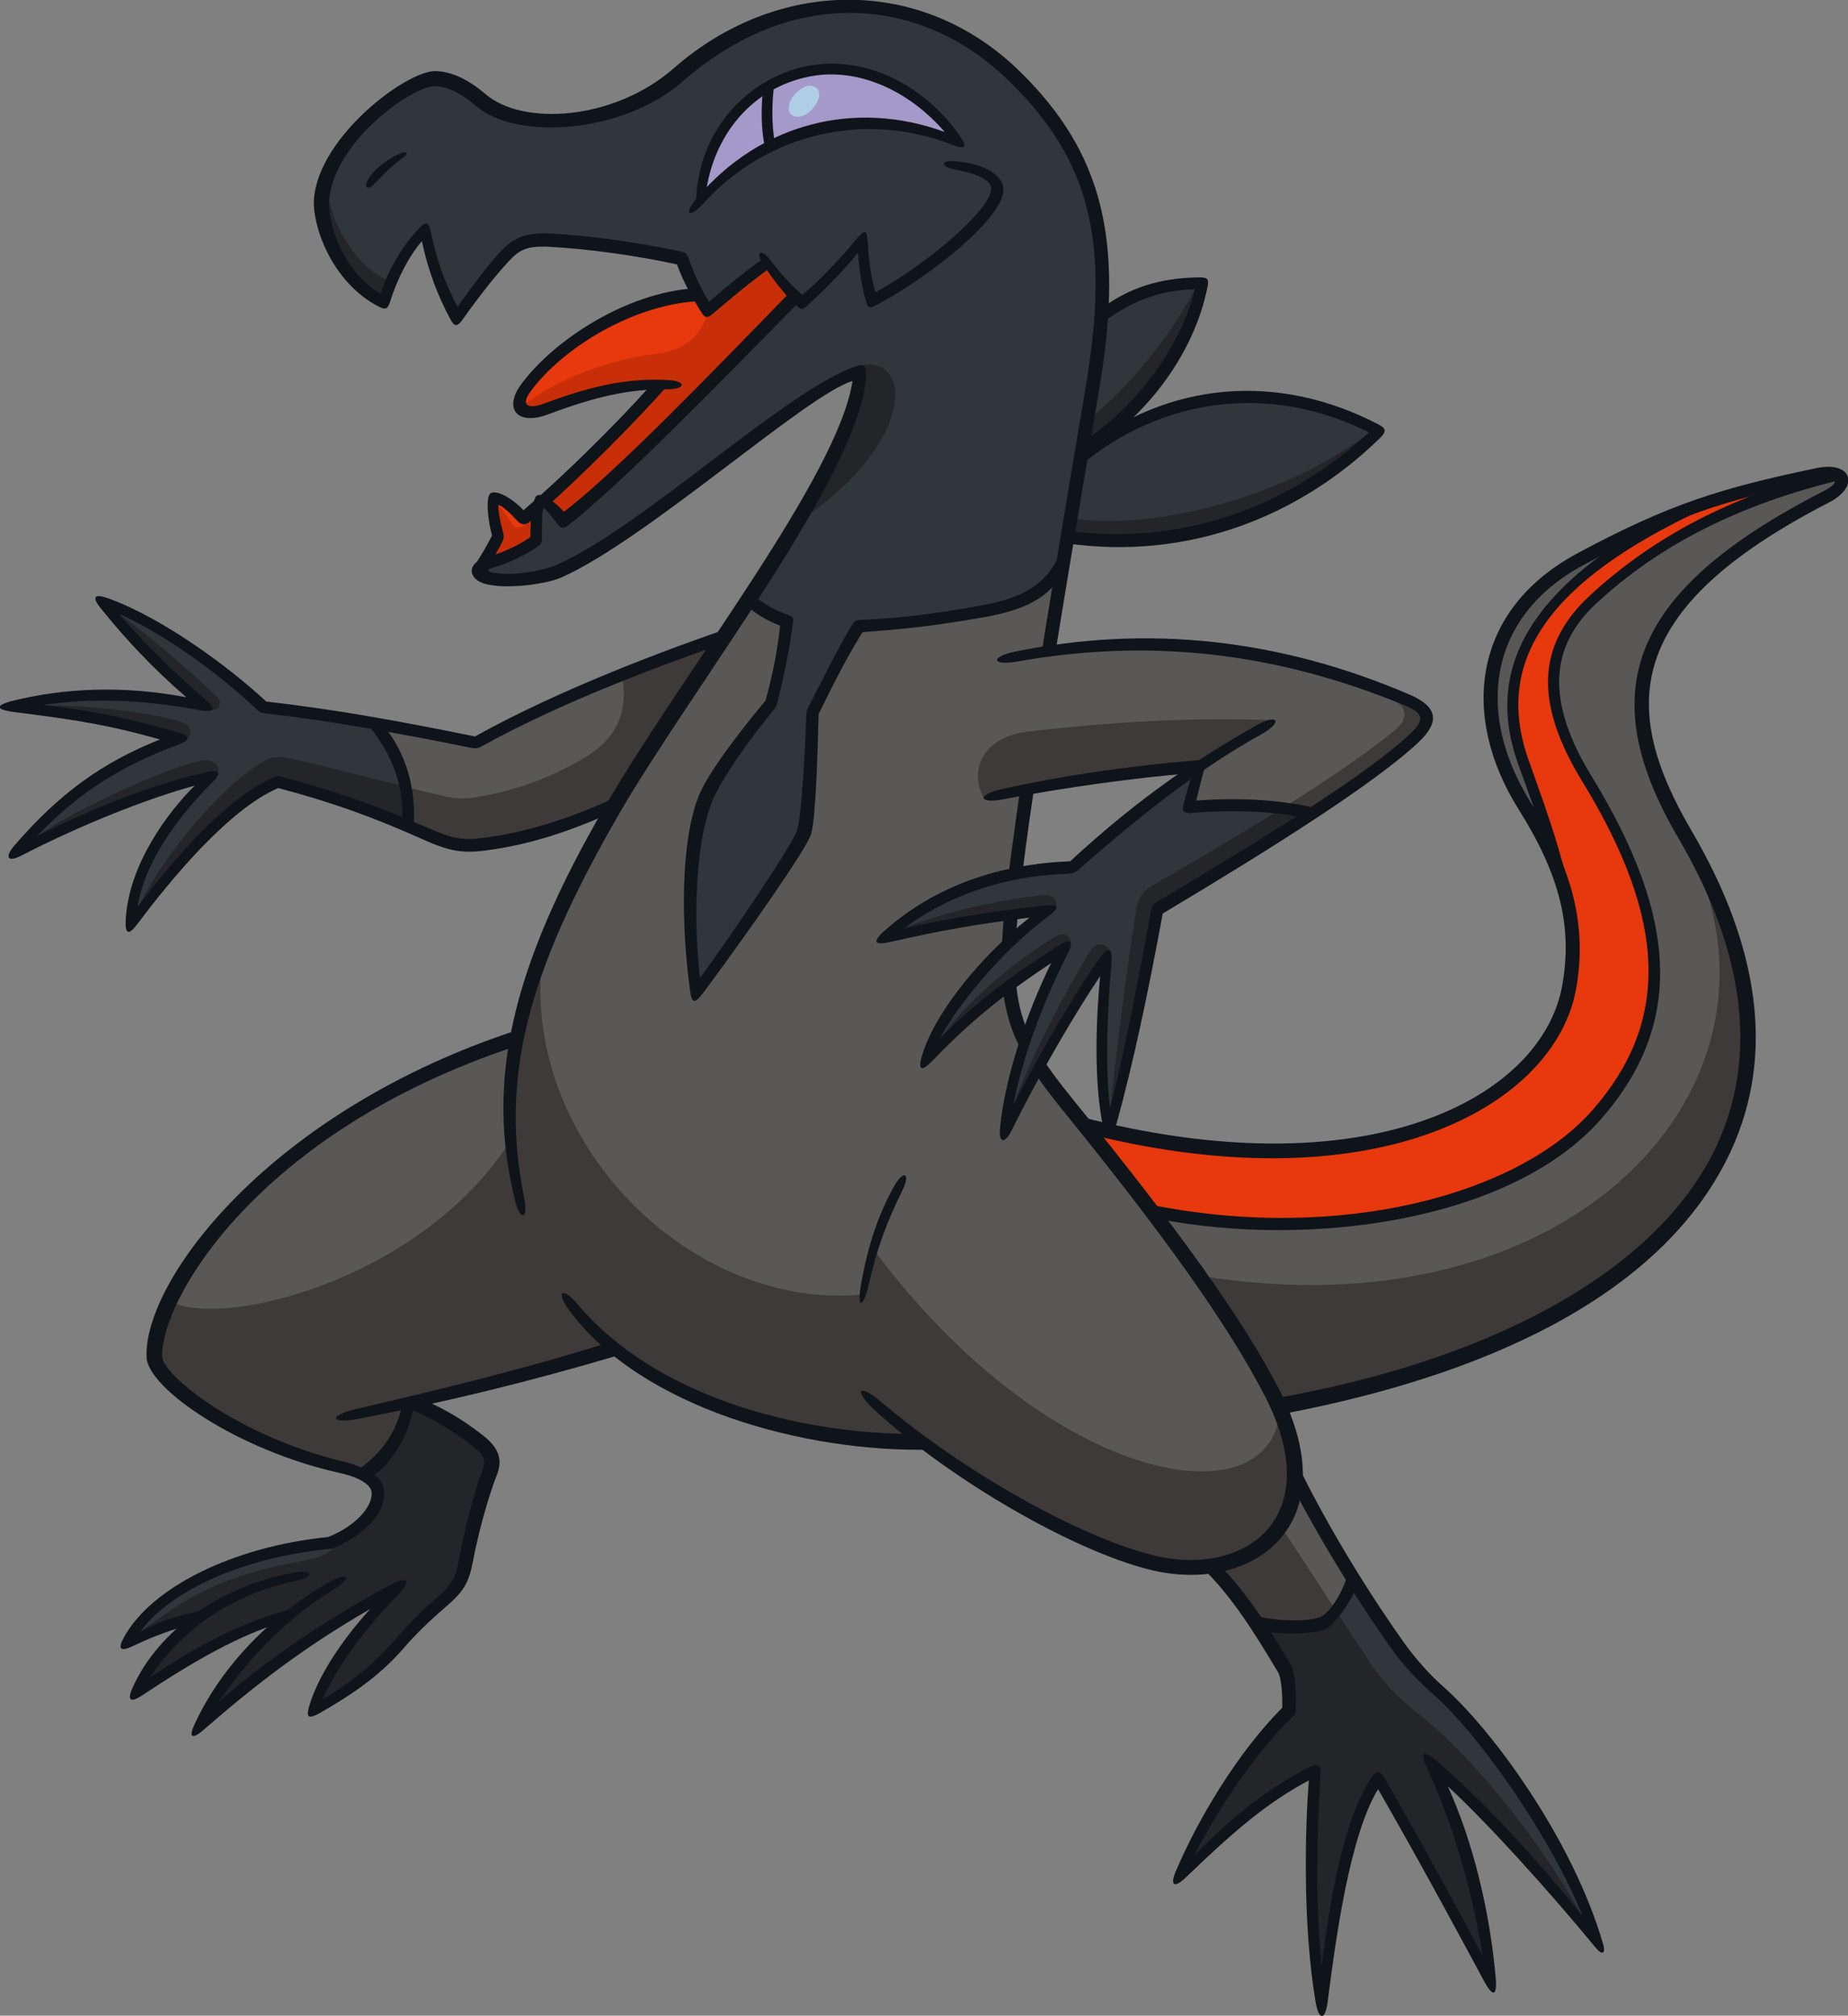 <?xml version="1.0" encoding="UTF-8"?>
<!-- Created with Inkscape (http://www.inkscape.org/) -->
<svg version="1.1" viewBox="0 0 90.432 98.589" xmlns="http://www.w3.org/2000/svg">
 <rect x="0" y="0" width="90.432" height="98.589" fill="#808080" stroke="none"/>
 <g transform="translate(-.508 -1.1)">
  <g transform="matrix(.33 0 0 -.33 10.976 63.375)">
   <path d="m0 0c-0.712-0.838-1.464-1.58-2.233-2.277 18.142-7.801 43.098 1.546 48.605 24.744-1.009-0.162-2.054-0.292-3.178-0.347-19.529-0.956-29.607-6.106-43.194-22.12" fill="#fff"/>
  </g>
  <g transform="matrix(.33 0 0 -.33 38.985 31.513)">
   <path d="m0 0c-0.449-3.893-1.048-7.187-2.246-12.129-3.594-4.267-8.311-10.706-9.658-14.075-2.727-6.816-2.824-19.354-1.423-28.749 5.915 7.861 15.348 21.562 16.022 23.808s1.048 11.978 1.199 17.744c2.694 5.166 4.492 8.733 6.962 12.639 5.504 0.158 11.75 1.053 18.194 2.184 5.859 1.03 9.941 2.937 12.124 7.975 1.597 9.618 3.137 18.66 4.319 25.793 3.584 21.614 0.404 33.824-11.336 45.458-13.594 13.472-33.965 14.556-50.035 0.478-9.047-7.925-23.734-8.571-29.346-3.744-2.158 1.858-4.82 3.09-6.793 3.142-3.702 0.101-15.998-8.891-16.821-17.837-0.323-3.512 2.179-11.925 9.201-15.357 1.158 4.069 3.591 8.419 6.105 10.773 0.877-4.748 2.313-8.857 4.677-13.093 2.243 3.224 4.929 6.733 7.144 9.127 1.814 1.962 3.121 2.627 6.608 2.45 5.828-0.296 13.309-1.317 19.618-2.704 0.993-2.703 2.102-5.106 3.812-7.787 3.096 2.648 5.331 4.602 8.84 7.123 1.359-2.024 2.694-3.502 4.199-4.96-14.293-14.408-25.485-26.119-34.45-33.201-1.378 1.519-2.989 3.126-3.405 2.849-0.416-0.278-0.624-3.813-0.581-5.783-1.065-0.72-2.095-1.358-3.093-1.912-2.526-1.401-5.823-1.317-5.645-2.448 0.356-2.269 9.239-1.54 12.216-0.206 13.324 5.972 35.111 27 44.452 29.464-0.278-7.637-7.794-20.481-16.378-33.682 1.422-1.382 3.244-2.519 5.518-3.34" fill="#30363a"/>
  </g>
  <g transform="matrix(.33 0 0 -.33 62.768 69.196)">
   <path d="m0 0c-5.731 11.091-15.713 24.77-30.132 42.517-9.763 12.017-10.314 16.373-7.392 38.448 1.659 12.536 4.189 28.264 6.586 42.695-2.183-5.038-6.265-6.946-12.125-7.975-6.443-1.132-12.689-2.026-18.193-2.184-2.471-3.907-4.268-7.474-6.963-12.64-0.15-5.765-0.524-15.498-1.198-17.743-0.674-2.246-10.107-15.947-16.022-23.808-1.401 9.395-1.304 21.933 1.422 28.749 1.348 3.369 6.065 9.807 9.659 14.075 1.198 4.941 1.796 8.236 2.246 12.129-2.275 0.821-4.096 1.958-5.518 3.34-7.224-11.111-15.205-22.474-20.271-31.2-7.378-12.707-12.096-23.621-14.122-33.84-37.831-12.401-54.179-37.583-53.793-47.304 0.176-4.465 13.821-12.976 27.559-16.308 0.613-0.148 1.164-0.32 1.685-0.498 4.629 1.529 7.354 5.529 8.715 10.115 10.65 2.455 20.58 4.972 30.312 7.906 12.209-9.793 31.084-14.031 45.748-13.838 11.127-8.29 24.86-15.534 33.865-17.776 14.346-3.572 27.739 6.161 17.932 25.14" fill="#595857"/>
  </g>
  <g transform="matrix(.33 0 0 -.33 17.727 73.004)">
   <path d="m0 0c2.298-0.794 3.678-1.854 3.874-2.9 0.438-2.334-2.202-5.869-7.134-7.841-15.768-1.58-26.829-8.072-30.048-14.89 3.921 1.961 7.368 3.195 11.087 3.996-4.476-3.11-7.908-7.077-9.7-11.344 7.317 4.941 14.413 9.31 22.654 11.442-5.851-4.79-10.711-10.814-13.366-16.502 8.249 7.902 19.133 15.181 29.53 20.727-6.484-6.406-11.485-13.715-12.51-18.266 4.039 2.243 8.783 5.32 12.63 9.808 1.726 2.015 4.422 4.617 6.217 6.155 2.412 2.066 3.224 3.675 3.719 6.346 0.641 3.461 2.051 9.192 3.526 12.95 0.776 1.977-0.041 3.312-1.539 4.487-3.423 2.686-6.761 4.626-10.225 5.947-1.361-4.586-4.086-8.586-8.715-10.115" fill="#30363a"/>
  </g>
  <g transform="matrix(.33 0 0 -.33 78.614 95.994)">
   <path d="m0 0c-4.312 14.592-16.701 31.095-23.36 36.946-2.372 2.084-4.429 4.451-5.966 6.613-2.003 2.815-4.228 6.159-6.496 9.792-1.392-7.201-8.816-8.673-14.718-6.194 1.512-2.257 2.932-4.59 4.322-6.907 0.647-1.078 0.792-4.097 0.72-6.182-6.758-6.685-13.73-17.753-16.317-24.582 8.05 7.691 12.938 12.004 20.126 15.669-0.719-10.279-0.935-24.727 1.006-34.501 1.509 11.861 3.665 26.741 8.338 33.353 6.109-10.638 11.357-20.125 16.676-30.188-0.647 9.631-4.672 24.367-8.769 32.273 7.834-6.685 16.962-16.964 24.438-26.092" fill="#30363a"/>
  </g>
  <g transform="matrix(.33 0 0 -.33 66.8 78.399)">
   <path d="m0 0c-3.023 4.846-6.123 10.205-8.875 15.523-0.193-7.675-5.602-12.317-12.654-13.289 2.568-2.492 4.775-5.388 6.811-8.428 5.903-2.479 13.326-1.007 14.718 6.194" fill="#595857"/>
  </g>
  <g transform="matrix(.33 0 0 -.33 34.782 10.907)">
   <path d="M 0,0 C 9.809,11.368 25.546,14.133 38.334,8.596 32.58,16.914 23.568,20.657 15.978,19.167 7.738,17.549 0.948,10.857 0,0" fill="#a499c9"/>
  </g>
  <g transform="matrix(.33 0 0 -.33 26.111 26.449)">
   <path d="m0 0c-1.201 1.248-3.743 3.269-4.251 2.899-0.334-0.243-0.139-3.28 0.555-5.591-0.806-1.611-1.479-2.775-2.279-4.085 1.105 0.421 3.149 0.692 4.849 1.634 0.998 0.554 2.028 1.192 3.093 1.913-0.033 1.541 0.087 4.036 0.341 5.183-0.795-0.691-1.569-1.347-2.308-1.953" fill="#e7380e"/>
  </g>
  <g transform="matrix(.33 0 0 -.33 27.076 25.625)">
   <path d="m0 0c0.666-0.307 1.917-1.57 3.026-2.793 8.965 7.082 20.158 18.793 34.451 33.201-1.505 1.458-2.84 2.936-4.2 4.96-3.508-2.521-5.744-4.475-8.84-7.123-0.524 0.822-0.977 1.615-1.402 2.401-10.397-0.495-21.055-7.697-25.563-13.815-1.941-2.634-0.699-4.53 3.05-3.12 7.013 2.638 12.052 3.65 16.842 3.618-4.984-5.596-11.703-12.345-17.364-17.329" fill="#e7380e"/>
  </g>
  <g transform="matrix(.33 0 0 -.33 18.811 36.477)">
   <path d="m0 0c-5.422 0.942-10.813 1.752-16.454 2.393-5.893 5.663-15.929 12.927-23.802 15.594 4.572-5.9 10.334-11.31 15.154-15.442-12.09 2.45-21.273 1.837-28.697-0.076 10.225-1.075 15.756-2.108 25.025-4.744-11.02-3.75-17.984-9.336-24.489-16.989 9.107 4.744 20.739 9.49 29.157 11.402-6.045-5.816-11.862-14.081-11.939-21.963 5.434 7.346 14.311 18.06 21.811 21.121 7.377-1.948 12.936-3.852 19.265-6.494 0.397 5.68-1.315 10.815-5.031 15.198" fill="#30363a"/>
  </g>
  <g transform="matrix(.33 0 0 -.33 24.66 42.322)">
   <path d="m0 0c5.091 0.77 11.384 2.615 18.18 5.818 4.218 7.141 10.226 15.91 16.142 24.828-12.342-4.242-26.308-9.88-36.907-15.81-5.223 1.06-10.2 2.028-15.151 2.888 3.715-4.383 5.427-9.517 5.031-15.198 0.983-0.41 1.982-0.835 3.012-1.284 4.239-1.848 5.728-1.842 9.693-1.242" fill="#595857"/>
  </g>
  <g transform="matrix(.33 0 0 -.33 54.388 16.564)">
   <path d="m0 0c-0.211-3.147-0.605-6.498-1.209-10.136-0.484-2.924-1.031-6.18-1.615-9.653 8.641 5.336 15.921 15.066 17.835 24.638-6.056 0-10.612-1.583-15.011-4.849" fill="#30363a"/>
  </g>
  <g transform="matrix(.33 0 0 -.33 53.388 23.498)">
   <path d="m0 0c-0.623-3.705-1.286-7.64-1.966-11.72 19.013-2.503 35.08 4.873 46.171 15.701-16.058 8.461-32.281 5.698-44.205-3.981" fill="#30363a"/>
  </g>
  <g transform="matrix(.33 0 0 -.33 89.454 24.327)">
   <path d="m0 0c-14.557-3.05-22.043-5.546-35.214-12.616-15.56-8.353-16.219-23.821-8.18-36.601 5.408-8.596 8.319-16.775 6.516-26.757-3.012-16.686-28.768-31.485-71.757-20.547 13.121-16.305 22.312-29.071 27.717-39.53 0.359-0.697 0.679-1.377 0.978-2.049 54.523 9.966 86.502 39.922 60.253 84.724-11.467 19.573-9.427 34.521 20.935 50.048 3.624 1.854 2.749 4.165-1.248 3.328" fill="#595857"/>
  </g>
  <g transform="matrix(.33 0 0 -.33 89.454 24.327)">
   <path d="m0 0c-8.237-1.726-14.211-3.276-20.231-5.576-21.77-11.283-28.386-22.867-23.439-37.034 1.787-5.118 3.872-10.5 5.481-17.053 1.782-5.112 2.379-10.394 1.311-16.311-3.012-16.686-28.768-31.485-71.757-20.547 3.641-4.524 6.968-8.767 10.007-12.772 22.902-4.46 52.421-0.829 65.771 14.325 11.324 12.854 11.987 27.928-1.386 49.772-7.842 12.808-5.654 20.673 0.871 26.717 9.548 8.845 21.638 14.848 36.243 18.409-0.59 0.276-1.558 0.345-2.871 0.07" fill="#e7380e"/>
  </g>
  <g transform="matrix(.33 0 0 -.33 27.134 25.562)">
   <path d="m0 0c0.901-0.832 1.524-1.525 2.772-2.98 9.082 6.585 29.715 28.09 34.448 33.292-1.365 1.449-2.857 3.283-4.008 4.988-2.473-1.748-5.371-4.178-8.825-7.162-1.084-3.805-3.427-5.922-7.674-6.439-7.424-0.903-15.189-3.953-20.039-7.844 0.81-0.981 2.247-0.852 4.179-0.129 5.36 2.005 10.752 3.525 15.817 3.369-5.371-6.558-10.848-11.688-16.67-17.095" fill="#c82f08"/>
  </g>
  <g transform="matrix(.33 0 0 -.33 24.771 25.64)">
   <path d="m0 0c0.998-1.209 1.55-2.017 2.441-3.312 0.492-0.712 1.204-0.741 1.975 0.128 0.51 0.573 0.955 1.188 1.443 2.038-0.063-2.123-0.062-3.206 0.022-4.586-2.781-1.72-5.138-2.823-7.663-3.46 1.252 1.974 1.677 2.908 2.037 4.097-0.552 2.059-0.488 3.821-0.255 5.095" fill="#c82f08"/>
  </g>
  <g transform="matrix(.33 0 0 -.33 59.14 14.908)">
   <path d="m0 0c-3.688-7.687-10.629-16.082-16.729-20.704l-0.646-4.512c10.405 6.765 17.168 18.294 17.375 25.216" fill="#232528"/>
  </g>
  <g transform="matrix(.33 0 0 -.33 52.904 26.453)">
   <path d="m0 0c12.762-1.896 32.394 3.332 44.951 13.173-7.996-11.276-31.026-19.214-45.515-15.736z" fill="#232528"/>
  </g>
  <g transform="matrix(.33 0 0 -.33 42.566 18.987)">
   <path d="m0 0c7.69 1.845 8.612-11.012-8.182-22.516 3.568 7.198 9.719 17.963 8.182 22.516" fill="#232528"/>
  </g>
  <g transform="matrix(.33 0 0 -.33 30.941 34.152)">
   <path d="m0 0c1.054-5.592-0.919-9.604-6.146-12.521-5.584-3.116-10.021-4.486-14.788-5.363-1.953-0.36-3.35-0.432-5.082-0.036-2.162 0.495-4.174 0.977-6.102 1.451 0.339-1.528 0.474-3.361 0.306-5.774 1.364-0.579 2.707-1.174 4.006-1.799 2.074-0.999 5.036-1.278 7.989-0.845 5.76 0.845 12.904 2.842 18.818 5.607 4.609 7.528 11.138 17.743 16.207 25.04-5.53-1.92-9.985-3.456-15.208-5.76" fill="#3e3a39"/>
  </g>
  <g transform="matrix(.33 0 0 -.33 20.348 39.583)">
   <path d="m0 0c-5.692 1.397-10.618 2.712-16.271 4.028-2.602 0.606-3.501 0.55-5.415-0.652-5.99-3.763-15.479-14.79-18.782-23.238 6.835 9.14 15.593 18.203 21.583 20.585 6.805-1.873 13.279-3.982 19.192-6.497 0.168 2.413 0.032 4.246-0.307 5.774" fill="#232528"/>
  </g>
  <g transform="matrix(.33 0 0 -.33 1.696 42.452)">
   <path d="m 0,0 c 6.736,5.362 22.45,11.948 26.192,12.557 1.872,0.304 2.811,-0.731 2.545,-1.794 C 20.292,8.369 8.663,4.048 0,0" fill="#232528"/>
  </g>
  <g transform="matrix(.33 0 0 -.33 1.489 35.631)">
   <path d="m0 0c7.263 0.412 18.78-0.661 24.09-2.43 1.261-0.42 1.565-1.719 0.693-2.495-9.133 2.461-17.072 4.097-24.783 4.925" fill="#232528"/>
  </g>
  <g transform="matrix(.33 0 0 -.33 5.725 30.694)">
   <path d="m0 0c6.064-4.194 12.373-9.809 16.394-13.621 0.818-0.776 0.346-2.028-0.78-1.941-5.13 4.02-11.247 10.433-15.614 15.562" fill="#232528"/>
  </g>
  <g transform="matrix(.33 0 0 -.33 27.139 47.328)">
   <path d="m0 0c-4.716-27.581 20.907-54.369 47.307-51.78 0.474 2.254 1.086 4.767 1.587 6.59 26.052-34.888 58.677-40.342 60.187-23.988 6.564-10.027-0.02-28.892-23.336-20.966-9.115 3.1-20.874 10.158-30.024 16.813-16.083-0.971-36.879 5.961-45.475 13.448-8.734-2.635-21.766-6.239-30.5-8.041-0.6-4.013-3.015-9.137-6.775-10.471-19.602 4.803-30.314 14.069-30.935 17.172-0.462 2.31 0.648 5.823 2.126 8.687 6.932-4.713 37.71 2.589 51.02 23.847-0.463 7.209 1.595 22.904 4.818 28.689" fill="#3e3a39"/>
  </g>
  <g transform="matrix(.33 0 0 -.33 65.975 80.017)">
   <path d="m0 0c-3.071 4.741-5.613 8.64-8.491 12.926-2.116-3.294-6.757-5.371-10.431-5.718 2.226-2.395 4.76-5.767 6.918-8.88 4.297-1.146 9.292-0.765 12.004 1.672" fill="#3e3a39"/>
  </g>
  <g transform="matrix(.33 0 0 -.33 63.577 84.698)">
   <path d="m0 0c-6.937-6.935-11.831-15.42-16.318-24.886 6.771 7.425 14.034 12.321 20.153 15.748-0.815-8.159-0.326-24.233 1.061-34.595 1.305 9.873 3.181 25.782 8.322 33.534 4.161-7.343 11.75-20.724 16.644-29.536-0.164 6.69-3.263 19.419-8.566 31.25 6.975-5.431 15.783-15.151 23.559-24.84-6.098 12.03-17.184 26.133-25.925 32.835-2.342 1.795-5.261 4.802-6.855 7.262-1.78 2.751-3.349 5.179-4.803 7.421-2.711-2.437-7.707-2.818-12.003-1.672 1.404-2.024 2.651-3.939 3.549-5.399 0.939-1.528 1.426-5.082 1.182-7.122" fill="#232528"/>
  </g>
  <g transform="matrix(.33 0 0 -.33 59.085 63.479)">
   <path d="m0 0c54.334-9.07 88.076 26.306 74.472 59.958 12.88-22.223 6.034-42.412-4.258-52.989-13.336-13.707-35.44-22.351-58.283-26.303-3.828 8.151-7.98 14.518-11.931 19.334" fill="#3e3a39"/>
  </g>
  <g transform="matrix(.33 0 0 -.33 19.004 73.961)">
   <path d="m0 0c-0.055 1.062 0.019 1.445-2.279 2.239 3.588 1.733 5.759 6.191 7.12 10.777 3.464-1.322 6.802-3.262 10.225-5.948 1.498-1.175 2.315-2.509 1.538-4.487-1.474-3.757-2.884-9.488-3.525-12.95-0.495-2.671-1.308-4.28-3.719-6.346-1.795-1.538-4.491-4.139-6.217-6.154-3.847-4.488-8.591-7.566-12.63-9.809 1.025 4.552 6.026 11.861 12.51 18.266-10.397-5.546-21.281-12.824-29.53-20.727 2.655 5.689 7.515 11.712 13.366 16.503-8.241-2.133-15.337-6.501-22.654-11.442 1.792 4.266 5.224 8.234 9.7 11.343-3.719-0.8-6.185-1.211-10.107-3.171 7.716 6.185 13.646 9.261 24.807 11.306 2.514 0.461 4.749 1.11 5.095 2.773 5.026 2.669 6.412 5.655 6.3 7.827" fill="#232528"/>
  </g>
  <g transform="matrix(.33 0 0 -.33 16.602 10.852)">
   <path d="m0 0c0.938-5.191 5.504-11.32 9.412-12.133-0.281-0.813-0.624-1.939-0.969-3.033-5.379 1.876-10.255 10.069-8.443 15.166" fill="#232528"/>
  </g>
  <g transform="matrix(.33 0 0 -.33 40.211 6.484)">
   <path d="m0 0c-1.195-1.213-2.495-1.178-3.05-0.606-0.484 0.5-0.471 1.944 0.816 3.171 1.223 1.167 2.359 1.327 3.084 0.624 0.589-0.572 0.395-1.926-0.85-3.189" fill="#afcee5"/>
  </g>
  <g transform="matrix(.33 0 0 -.33 18.569 9.795)">
   <path d="M 0,0 C -0.915,-1.433 -0.259,-2.043 0.924,-0.762 2.311,0.74 3.743,2.057 5.269,3.166 5.799,3.552 5.562,3.908 4.944,3.697 3.05,3.05 0.882,1.382 0,0" fill="#0f141b"/>
  </g>
  <g transform="matrix(.33 0 0 -.33 39.503 16.066)">
   <path d="m0 0c-1.9 1.816-3.372 3.689-4.985 6.12-1.254 1.89-0.342 2.493 1.047 0.698 1.751-2.267 2.913-3.532 4.732-5.178 2.693 2.226 5.511 5.234 8.168 8.422 1.127 1.352 1.431 1.171 1.539-0.539 0.203-3.197 0.514-5.182 1.142-7.502 8.157 4.495 17.132 12.373 17.173 15.354 0.015 0.997-1.262 2.091-5.255 2.824-2.46 0.451-2.325 1.506 0.168 1.246 4.749-0.494 6.849-2.375 6.908-4.121 0.138-4.108-10.521-12.745-18.837-17.194-1.076-0.577-1.279-0.369-1.537 0.504-0.526 1.796-0.994 4.388-1.202 7.245-2.183-2.669-4.737-5.271-7.585-7.891-0.612-0.563-0.853-0.581-1.476 0.012" fill="#0f141b"/>
  </g>
  <g transform="matrix(.33 0 0 -.33 53.665 19.843)">
   <path d="m0 0c3.539 21.189 0.454 33.001-11.195 44.544-13.501 13.382-32.762 14.09-48.544 0.265-9.013-7.898-24.793-8.849-30.751-3.722-2.143 1.844-4.207 2.887-6.072 2.937-3.166 0.113-14.884-7.97-15.698-16.798-0.322-3.503 2.053-10.739 7.606-13.962 1.192 3.745 3.54 7.49 5.814 9.8 0.911 0.926 1.345 0.828 1.613-0.477 0.902-4.355 2.057-7.629 3.993-11.281 2.336 3.298 4.41 6.075 6.307 8.128 1.839 1.989 3.611 2.948 7.418 2.755 5.773-0.294 13.273-1.35 19.457-2.685 0.62-0.133 0.802-0.303 1.033-0.928 0.927-2.484 1.784-4.426 3.061-6.508 2.723 2.332 4.885 4.125 8.145 6.464l0.954-1.421c-3.019-2.168-5.912-4.599-8.492-6.795-0.847-0.72-1.202-0.632-1.684 0.135-1.429 2.266-2.653 4.442-3.671 7.163-6.131 1.325-13.208 2.308-18.941 2.599-3.296 0.168-4.388-0.401-6.084-2.235-1.911-2.067-4.403-5.217-6.775-8.579-0.727-1.031-1.182-1.049-1.75 0-1.993 3.683-3.386 7.477-4.265 11.663-1.948-2.272-3.66-5.613-4.701-8.957-0.343-1.093-0.658-1.285-1.694-0.754-7.093 3.634-9.953 12.265-9.6 16.102 0.854 9.276 13.847 18.947 18.058 18.807 2.546-0.069 5.121-1.472 7.401-3.434 5.479-4.713 19.003-3.93 27.924 3.884 15.085 13.216 36.643 14.011 51.498-0.71 11.985-11.877 15.259-24.677 11.642-46.334-2.988-17.895-8.751-51.57-10.984-68.441-2.964-22.403-2.267-25.977 7.209-37.641 15.537-19.123 24.995-32.328 30.345-42.684 10.382-20.096-3.879-30.568-19.218-26.744-11.325 2.82-29.563 13.313-40.83 23.729-3.109 2.875-2.242 3.917 0.988 1.178 12.196-10.34 29.254-20.003 40.411-22.782 13.555-3.371 25.917 5.475 16.535 23.632-5.31 10.276-14.535 23.353-30.016 42.406-10.095 12.428-10.281 17.478-7.417 39.131 2.237 16.893 7.981 50.646 10.97 68.55" fill="#0f141b"/>
  </g>
  <g transform="matrix(.33 0 0 -.33 42.653 63.845)">
   <path d="m0 0c1.038 5.585 2.464 10.001 4.89 14.345 1.381 2.473 2.479 1.92 1.224-0.624-2.448-4.968-3.777-8.652-4.996-13.961-0.868-3.785-1.834-3.615-1.118 0.24" fill="#0f141b"/>
  </g>
  <g transform="matrix(.33 0 0 -.33 46.056 72.005)">
   <path d="m0 0c-18.602-0.448-42.956 6.162-53.632 20.673-2.059 2.8-0.989 3.553 1.246 0.894 11.556-13.742 32.722-19.195 49.765-19.246z" fill="#0f141b"/>
  </g>
  <g transform="matrix(.33 0 0 -.33 39.672 15.812)">
   <path d="m0 0c-11.188-11.333-26.289-26.959-34.39-33.258-0.722-0.564-1.109-0.468-1.56 0.112-1.18 1.518-1.924 2.452-2.117 2.372-0.241-0.101-0.258-2.327-0.245-4.332 4e-3 -0.727-0.122-0.989-0.653-1.341-2.009-1.33-4.139-2.41-6.478-3.063-1.253-0.35-1.039-0.653 0.233-0.843 2.676-0.403 7.002 0.28 9.247 1.288 12.788 5.745 33.922 25.865 44.166 29.343 1.16 0.395 1.566 0.167 1.534-1.142-0.338-14.122-25.494-46-36.592-65.158-13.759-23.751-17.677-39.218-14.097-56.969 0.643-3.191-0.592-3.445-1.363-0.333-4.366 17.599-0.585 34.428 13.397 58.463 11.468 19.711 34.527 48.858 36.653 62.959-6.516-1.785-30.501-23.482-43.133-29.094-2.658-1.18-9.731-1.957-12.184-0.627-1.675 0.909-1.801 2.924 1.561 3.795 2.008 0.52 4.519 1.735 5.994 2.819-0.027 3.311 0.425 5.802 0.971 6.141 0.503 0.312 1.915-0.155 4.004-2.409 7.994 6.14 22.224 20.956 33.615 32.639z" fill="#0f141b"/>
  </g>
  <g transform="matrix(.33 0 0 -.33 34.826 15.824)">
   <path d="m0 0c-9.886-0.363-20.504-6.868-25.298-13.375-1.514-2.053-0.507-2.766 2.098-1.785 7.371 2.773 12.616 3.743 18.247 3.449 2.811-0.147 2.683-1.387-0.139-1.37-5.561 0.035-10.437-1.016-17.64-3.726-4.642-1.743-6.591 0.918-3.987 4.454 4.875 6.617 15.668 13.618 25.765 14.243z" fill="#0f141b"/>
  </g>
  <g transform="matrix(.33 0 0 -.33 27.313 25.843)">
   <path d="m0 0c5.672 5.128 12.852 12.274 17.8 17.862l-2.479 0.053c-5.748-6.396-13.326-13.773-18.924-18.561-1.728 1.849-4.038 3.067-4.87 2.513-0.773-0.516-0.416-3.969 0.208-6.274-0.83-1.644-1.611-2.882-2.582-4.453l2.271 0.294c0.668 1.106 1.215 2.033 1.839 3.25 0.253 0.494 0.263 0.868 0.095 1.45-0.48 1.681-0.836 3.873-0.634 3.965 0.225 0.104 1.404-0.831 2.841-2.391 0.572-0.619 1.233-0.525 1.803-0.035 0.482 0.415 0.984 0.853 1.499 1.312l0.245 1.177z" fill="#0f141b"/>
  </g>
  <g transform="matrix(.33 0 0 -.33 34.563 11.113)">
   <path d="m0 0c0.143 11.368 8.104 18.907 16.531 20.562 8.105 1.59 16.942-2.348 22.578-10.323 1.157-1.64 0.852-2.136-1.007-1.401-12.997 5.139-27.586 1.76-36.963-8.625-2.109-2.335-3.09-1.694-0.952 0.821 9.314 10.958 23.307 14.648 36.709 9.746-5.385 6.238-12.985 9.61-20.053 8.222-8.525-1.673-14.327-8.745-15.404-17.539z" fill="#0f141b"/>
  </g>
  <g transform="matrix(.33 0 0 -.33 37.965 8.37)">
   <path d="m0 0c-0.693 2.634-0.657 6.155-0.347 8.821l1.715 1.005c-0.436-2.442-0.499-6.449 0.069-9.116z" fill="#0f141b"/>
  </g>
  <g transform="matrix(.33 0 0 -.33 25.751 52.275)">
   <path d="m0 0c-38.454-12.718-52.767-37.81-52.44-46.028 0.108-2.744 11.211-11.726 26.601-15.458 4.161-1.01 5.954-2.503 6.26-4.13 0.541-2.875-2.162-6.474-7.179-8.642-0.513-0.223-0.76-0.231-1.213-0.278-14.935-1.601-24.17-7.365-27.693-12.182 3.154 1.68 6.517 2.599 10.502 3.379l-2.842-2.357c-2.84-0.717-5.51-1.638-8.706-3.174-1.958-0.943-2.343-0.47-1.443 1.193 4.025 7.44 16.125 13.501 30.338 14.944 4.716 1.914 6.732 5.033 6.406 6.768-0.119 0.642-1.01 1.903-4.812 2.746-14.967 3.315-28.356 12.464-28.542 17.139-0.45 11.346 18.229 36.542 55.23 48.558z" fill="#0f141b"/>
  </g>
  <g transform="matrix(.33 0 0 -.33 14.286 80.463)">
   <path d="m0 0c-6.135-1.79-13.187-5.811-20.534-10.709-1.979-1.321-2.375-0.759-1.552 1.069 3.881 8.619 13.306 15.151 23.834 17.015 3.028 0.536 3.254-0.597 0.247-1.233-9.759-2.064-17.014-7.471-21.508-14.27 6.643 4.403 13.563 8.403 21.853 10.312z" fill="#0f141b"/>
  </g>
  <g transform="matrix(.33 0 0 -.33 21.105 69.518)">
   <path d="m0 0c3.218-1.332 6.09-2.979 9.271-5.476 2.5-1.961 2.781-3.793 2.011-5.753-1.387-3.533-2.866-9.099-3.552-12.803-0.595-3.212-1.38-4.544-4.126-6.885-2.127-1.813-4.421-4.011-6.151-6.03-3.841-4.481-8.598-7.43-12.38-9.592-1.989-1.141-2.051-0.45-1.631 1.003 1.129 3.885 4.26 9.109 9.04 14.387-9.687-5.615-16.577-10.853-24.802-17.998-1.409-1.225-2.242-1.258-1.247 0.901 4.066 8.832 11.641 16.36 20.06 21.112 2.765 1.561 3.344 0.57 0.638-1.083-7.088-4.329-12.611-10.18-17.147-16.754 7.016 6.2 15.385 11.913 25.088 17.181 3.127 1.701 3.745 0.952 1.269-1.563-5.298-5.383-9.021-10.894-10.898-15.168 3.303 1.923 7.218 4.723 10.744 8.839 1.772 2.067 4.386 4.676 6.169 6.204 2.467 2.113 2.839 3.179 3.352 5.943 0.697 3.763 2.009 9.324 3.425 12.929 0.479 1.221 0.407 2.138-1.265 3.449-3.663 2.874-7.474 4.997-11.195 6.291z" fill="#0f141b"/>
  </g>
  <g transform="matrix(.33 0 0 -.33 20.796 69.661)">
   <path d="m0 0c-0.603-4.154-2.669-8.622-6.643-11.395l-2.444 0.832c4.246 2.727 6.484 6.155 7.285 10.303z" fill="#0f141b"/>
  </g>
  <g transform="matrix(.33 0 0 -.33 30.901 67.351)">
   <path d="m0 0c-13.686-4.07-26.486-7.166-38.911-9.526-4.361-0.828-4.487 0.482-0.318 1.459 12.327 2.887 25.036 5.938 37.358 9.832z" fill="#0f141b"/>
  </g>
  <g transform="matrix(.33 0 0 -.33 63.918 72.564)">
   <path d="m0 0c5.187-10.712 11.713-20.828 15.981-26.83 1.65-2.319 3.787-4.761 5.922-6.637 7.185-6.314 19.159-22.59 23.658-38.088 0.446-1.537-0.148-1.723-1.09-0.577-7.107 8.638-16.195 18.642-21.935 23.927 3.758-8.237 6.225-18.478 7.104-28.337 0.251-2.835-0.416-2.968-1.759-0.472-5.497 10.222-9.969 18.425-15.679 28.388-4.226-6.912-6.306-22.337-7.472-31.489-0.36-2.829-1.323-2.838-1.795-0.055-1.952 11.508-1.552 26.086-0.995 32.839-6.063-3.234-10.859-7.266-18.237-14.374-1.734-1.671-2.392-1.208-1.503 0.892 3.196 7.546 9.109 17.567 15.79 24.247 0.061 2.491-0.215 4.588-0.624 5.268-3.163 5.255-6.768 11.294-11.494 15.727l2.6 0.367c4.451-4.442 7.782-9.936 10.783-15.002 0.795-1.342 0.791-5.025 0.756-6.446-0.014-0.71-0.099-0.864-0.548-1.3-5.857-5.687-11.522-14.568-14.523-20.484 5.876 5.927 10.631 9.698 17.036 13.066 1.167 0.613 1.773 0.456 1.698-0.918-0.457-8.18-0.919-17.699 0.154-28.495 1.581 11.794 3.381 21.615 7.339 27.819 0.674 1.055 1.277 1.233 2.022-0.061 5.397-9.414 9.889-17.626 14.507-26.292-1.285 8.8-4.577 20.047-7.981 27.241-1.473 3.116-1.012 3.524 1.593 1.256 8.085-7.031 14.894-14.911 21.203-22.558-4.87 11.992-15.46 26.934-21.948 32.634-2.207 1.937-4.53 4.334-6.233 6.73-4.008 5.633-9.718 14.459-14.78 24.115z" fill="#0f141b"/>
  </g>
  <g transform="matrix(.33 0 0 -.33 66.919 78.54)">
   <path d="m0 0c-0.504-2.421-3.521-6.262-4.552-6.756-2.044-0.981-8.358-0.791-9.936-0.202l-1.11 2.392c1.954-0.968 8.42-1.357 10.356-0.337 1.429 0.754 3.638 4.445 3.96 6.983z" fill="#0f141b"/>
  </g>
  <g transform="matrix(.33 0 0 -.33 30.386 40.861)">
   <path d="m0 0c-7.466-3.417-13.306-4.794-17.242-5.39-3.977-0.6-5.907-0.632-10.295 1.335-7.694 3.448-13.672 5.599-21.737 7.738-7.273-3.091-15.914-13.506-20.782-20.015-1.435-1.918-1.978-1.731-1.834 0.638 0.492 8.077 6.188 15.751 10.225 19.732-7.119-1.936-16.916-5.84-25.68-10.352-2.201-1.137-2.46-0.143-1.069 1.464 6.664 7.72 12.995 12.313 21.608 15.733-7.207 2.043-11.898 2.847-21.549 4.057-2.932 0.367-2.999 1.009-0.135 1.714 7.293 1.796 16.052 2.304 25.584 0.485-5.274 4.559-9.198 8.86-12.669 13.159-1.436 1.779-0.962 2.254 1.192 1.468 7.934-2.898 17.562-9.914 23.323-15.256 10.358-1.184 19.728-2.902 30.957-5.177 12.77 7.112 29.014 13.098 37.762 16.083l-1.456-2.513c-8.888-3.082-23.443-8.459-35.407-15.09-0.493-0.274-0.916-0.283-1.399-0.185-10.978 2.22-20.562 3.968-30.689 5.136-0.615 0.072-0.805 0.22-1.107 0.506-5.417 5.144-13.434 11.086-20.525 14.243 3.592-4.117 7.606-8.18 12.728-12.626 1.842-1.598 1.359-2.035-0.757-1.655-8.803 1.581-15.874 1.85-23.165 0.763 7.889-0.945 12.279-1.886 19.991-4.068 1.873-0.536 1.817-1.14 0.111-1.781-8.655-3.252-14.654-6.938-21.09-13.629 8.244 4.14 17.127 7.734 25.339 9.551 1.673 0.371 2.227-0.026 0.712-1.536-5.47-5.452-10.088-12.116-11.096-18.466 5.771 7.598 13.373 16.246 20.222 19.226 0.462 0.2 0.602 0.217 1.163 0.066 8.031-2.134 14.057-4.256 21.992-7.715 4.036-1.76 5.333-1.745 9.305-1.144 4.146 0.627 10.855 2.238 18.96 6.169z" fill="#0f141b"/>
  </g>
  <g transform="matrix(.33 0 0 -.33 20.195 41.412)">
   <path d="m0 0c0.354 5.692-1.584 10.713-5.486 15.183l2.507-0.331c3.642-4.328 5.086-9.731 4.635-15.443z" fill="#0f141b"/>
  </g>
  <g transform="matrix(.33 0 0 -.33 52.779 27.076)">
   <path d="m0 0c18.456-2.339 33.8 4.639 44.606 14.626-14.551 7.326-30.696 5.235-42.891-4.99l0.33 2.426c12.892 10.126 29.056 11.531 44.019 3.718 1.09-0.572 1.171-1.022 0.122-2.045-11.787-11.487-28.271-18.15-46.394-15.554z" fill="#0f141b"/>
  </g>
  <g transform="matrix(.33 0 0 -.33 53.471 22.721)">
   <path d="m0 0c8.103 5.147 14.826 14.604 16.674 22.633-5.53-0.13-9.515-1.863-13.984-5.131l0.123 2.296c4.193 3.099 8.744 4.535 14.448 4.611 1.315 0.018 1.549-0.217 1.305-1.422-2.073-10.312-9.474-19.779-18.774-25.309z" fill="#0f141b"/>
  </g>
  <g transform="matrix(.33 0 0 -.33 52.57 29.029)">
   <path d="m0 0c-2.138-3.994-5.77-5.781-11.946-6.865-7.67-1.347-11.679-1.725-17.918-2.21-2.076-3.312-4.111-7.214-6.507-12.135-0.122-4.634-0.378-15.314-1.119-17.786-0.684-2.277-10.081-15.605-16.009-23.546-1.293-1.729-1.691-1.481-1.935 0.3-1.301 9.57-1.504 21.939 1.307 28.965 1.317 3.293 6.061 9.514 9.886 14.071 1.268 4.701 1.716 7.399 2.161 11.101-2.077 0.807-3.811 1.858-5.197 3.18l1.052 1.559c1.391-1.398 3.439-2.481 5.671-3.288 0.276-0.099 0.446-0.373 0.412-0.663-0.448-3.889-1.222-7.534-2.35-12.204-0.109-0.453-0.257-0.724-0.459-0.966-3.728-4.467-7.947-10.505-9.201-13.639-2.657-6.642-2.719-18.074-1.82-26.203 5.306 7.229 13.849 20.013 14.436 21.974 0.7 2.331 1.22 13.121 1.337 17.044 0.012 0.447 0.082 0.685 0.266 1.042 2.125 4.097 4.477 8.964 6.554 12.331 0.316 0.512 0.55 0.664 1.318 0.697 6.15 0.278 10.206 0.796 17.768 2.125 6.183 1.085 10.802 3.276 12.322 9.843z" fill="#0f141b"/>
  </g>
  <g transform="matrix(.33 0 0 -.33 62.942 69.49)">
   <path d="m0 0c33.938 6.024 57.228 19.86 65.382 37.468 6.018 12.992 4.353 28.399-5.701 45.561-12.482 21.305-7.85 36.387 21.494 51.394 2.542 1.301 2.23 2.242-0.6 1.64-14.465-3.072-21.468-5.33-34.983-12.586-14.114-7.578-16.113-21.951-7.764-35.226 6.271-9.969 8.313-18.375 6.713-27.481-3.033-17.267-29.178-32.195-71.766-21.742l-1.864 2.72c42.834-11.151 68.559 2.85 71.545 19.38 1.581 8.763-0.365 16.464-6.453 26.144-8.687 13.806-6.945 29.552 8.705 37.955 13.652 7.329 21.23 9.655 35.474 12.639 5.198 1.09 6.516-2.692 1.825-5.107-30.663-15.784-31.023-30.464-20.333-48.708 9.923-16.938 12.431-33.089 5.788-47.432-8.909-19.235-32.181-32.456-66.475-38.955z" fill="#0f141b"/>
  </g>
  <g transform="matrix(.33 0 0 -.33 56.706 60.002)">
   <path d="m0 0c28.137-5.773 54.763 1.364 65.802 13.898 11.455 13.002 11.289 27.935-1.46 48.761-7.102 11.596-6.8 20.226 1.109 27.553 9.365 8.675 20.958 14.784 35.634 18.463l1.785-1.265c-15.028-3.597-26.971-9.574-36.428-18.335-6.833-6.329-7.645-14.339-0.71-25.665 12.978-21.198 13.599-36.922 1.317-50.864-13.157-14.934-42.89-19.166-65.749-14.695z" fill="#0f141b"/>
  </g>
  <g transform="matrix(.33 0 0 -.33 76.256 42.676)">
   <path d="m0 0c-1.377 4.499-3.058 8.933-4.436 12.798-5.221 14.649 2.681 26.017 20.292 36.024l7.25 1.747c-23.071-10.693-31.191-22.57-25.977-37.222 2.548-7.158 3.984-11.109 5.718-17.786z" fill="#0f141b"/>
  </g>
  <g transform="matrix(.33 0 0 -.33 58.692 40.579)">
   <path d="m0 0c0.408 1.772 0.955 4.229 1.503 6.043-5.949-4.068-12.304-9.186-18.811-14.969-11.31-0.273-20.92-4.226-28.006-10.563 7.835 1.84 15.059 3.135 24.326 4.157-8.041-5.792-16.422-15.946-18.058-22.282 6.338 7.019 13.425 12.06 20.648 16.762-4.361-8.041-8.586-20.238-8.927-27.461 4.702 9.608 10.631 19.761 15.128 26.031-0.818-8.45-1.227-19.285 0.341-25.691 2.863 10.017 4.702 20.716 7.155 32.845 7.916 4.721 16.052 9.652 22.976 14.167-5.638 1.335-12.256 1.513-18.275 0.961" fill="#30363a"/>
  </g>
  <g transform="matrix(.33 0 0 -.33 69.389 35.366)">
   <path d="m0 0c-16.968 7.087-38.18 10.475-60.313 6.12-8.23-1.62-8.889-21.689-1.324-20.367 8.738 1.527 21.005 3.609 30.703 4.481-0.547-1.814-1.094-4.271-1.503-6.043 6.019 0.553 12.637 0.374 18.276-0.961 6.667 4.348 12.211 8.311 15.319 11.319 2.45 2.37 2.037 4.117-1.158 5.451" fill="#595857"/>
  </g>
  <g transform="matrix(.33 0 0 -.33 62.787 36.329)">
   <path d="m0 0c-12.118 0.485-24.643-0.3-36.266-1.683-7.12-0.847-8.7-6.128-6.555-9.859 10.772 2.284 22.071 4.063 31.848 4.531 4.274 2.928 7.695 5.079 10.973 7.011" fill="#3e3a39"/>
  </g>
  <g transform="matrix(.33 0 0 -.33 68.816 35.397)">
   <path d="m0 0c1.624-1.113 1.757-2.695 0.047-4.129-4.185-3.509-10.456-7.704-16.936-11.751 1.338-0.21 2.739-0.496 4.126-0.881 6.729 4.42 12.611 8.581 15.5 11.332 2.911 2.773 1.764 4.872-2.737 5.429" fill="#3e3a39"/>
  </g>
  <g transform="matrix(.33 0 0 -.33 56.941 44.395)">
   <path d="m0 0c-1.582-0.918-2.204-1.825-2.482-3.479-1.11-6.585-2.842-19.409-4.09-31.748 3.05 10.329 6.099 24.539 7.139 31.61 6.646 3.98 15.187 9.221 22.677 14.14-1.388 0.384-2.788 0.67-4.126 0.88-6.889-4.302-14.01-8.439-19.118-11.403" fill="#232528"/>
  </g>
  <g transform="matrix(.33 0 0 -.33 49.767 56.058)">
   <path d="m 0,0 c 3.084,9.185 8.908,19.851 12.442,25.683 0.735,1.211 2.334,1.137 2.842,-0.104 C 10.813,18.751 3.188,6.204 0,0" fill="#232528"/>
  </g>
  <g transform="matrix(.33 0 0 -.33 46.052 52.584)">
   <path d="m 0,0 c 4.575,7.244 12.481,13.532 18.508,17.209 1.197,0.73 2.305,0.208 2.253,-1.04 C 14.263,11.889 6.654,6.62 0,0" fill="#232528"/>
  </g>
  <g transform="matrix(.33 0 0 -.33 43.989 46.8)">
   <path d="M 0,0 C 6.845,3.067 16.504,5.199 23.043,5.799 24.442,5.928 25.164,5 24.833,3.951 16.55,2.773 8.127,1.82 0,0" fill="#232528"/>
  </g>
  <g transform="matrix(.33 0 0 -.33 49.444 56.273)">
   <path d="m0 0c0.703 7.397 3.913 17.026 7.589 24.449-5.726-3.807-10.999-7.625-17.461-14.337-1.81-1.88-2.398-1.662-1.621 0.856 1.89 6.133 8.526 14.381 15.847 20.205-7.408-0.885-13.394-1.937-20.51-3.579-2.264-0.518-3.1-0.221-0.844 1.757 7.535 6.605 16.918 9.748 27.407 10.187 10.601 9.774 19.044 15.263 27.511 20.086 3.39 1.931 4.117 0.53 0.699-1.354-7.742-4.268-16.289-10.557-26.875-19.903-0.566-0.5-1.072-0.651-1.704-0.675-9.464-0.355-17.509-3.115-24.309-8.119 6.563 1.485 12.525 2.455 20.566 3.372 2.461 0.281 2.74-0.18 0.609-1.765-6.773-5.067-13.298-13.108-15.785-17.879 5.756 5.842 11.618 9.993 17.654 13.786 1.718 1.08 2.257 0.693 1.264-1.251-4.158-8.134-6.931-16.452-8.052-22.379 4.171 8.053 8.907 16.233 12.917 21.894 1.088 1.541 1.834 1.333 1.639-0.767-0.695-7.609-0.943-16.538-0.207-21.578 1.976 7.533 3.935 17.761 6.089 29.357 0.115 0.615 0.241 0.768 0.83 1.121 16.002 9.552 31.607 19.183 37.758 25.134 1.908 1.846 1.826 2.849-0.936 3.992-19.351 8.006-38.068 9.993-57.556 6.521-3.757-0.669-4.018 0.725-0.273 1.484 19.622 3.975 39.124 1.942 58.506-6.385 4.446-1.909 4.238-4.253 1.419-6.946-6.312-6.026-21.895-15.859-38.038-25.492-2.088-11.247-4.346-22.291-7.096-31.993-0.501-1.764-1.255-1.793-1.69 0.131-1.491 6.614-1.104 16.34-0.503 22.578-3.743-5.545-9.024-14.58-13.116-22.862-0.971-1.968-1.954-2.015-1.728 0.354" fill="#0f141b"/>
  </g>
  <g transform="matrix(.33 0 0 -.33 58.724 38.929)">
   <path d="m0 0c-7.657-0.596-18.563-2.075-27.68-3.848-3.511-0.683-4.055 0.626-0.277 1.49 9.116 2.085 20.669 3.703 30.997 4.457z" fill="#0f141b"/>
  </g>
  <g transform="matrix(.33 0 0 -.33 64.427 41.124)">
   <path d="m0 0c-4.821 1.062-10.794 1.297-16.932 0.792-1.296-0.107-1.495 0.335-1.268 1.219 0.403 1.583 0.89 3.291 1.459 5.233l1.975 1.23c-0.734-2.425-1.136-4.211-1.542-5.857 6.688 0.535 13.215 0.048 18.335-1.248z" fill="#0f141b"/>
  </g>
 </g>
</svg>
